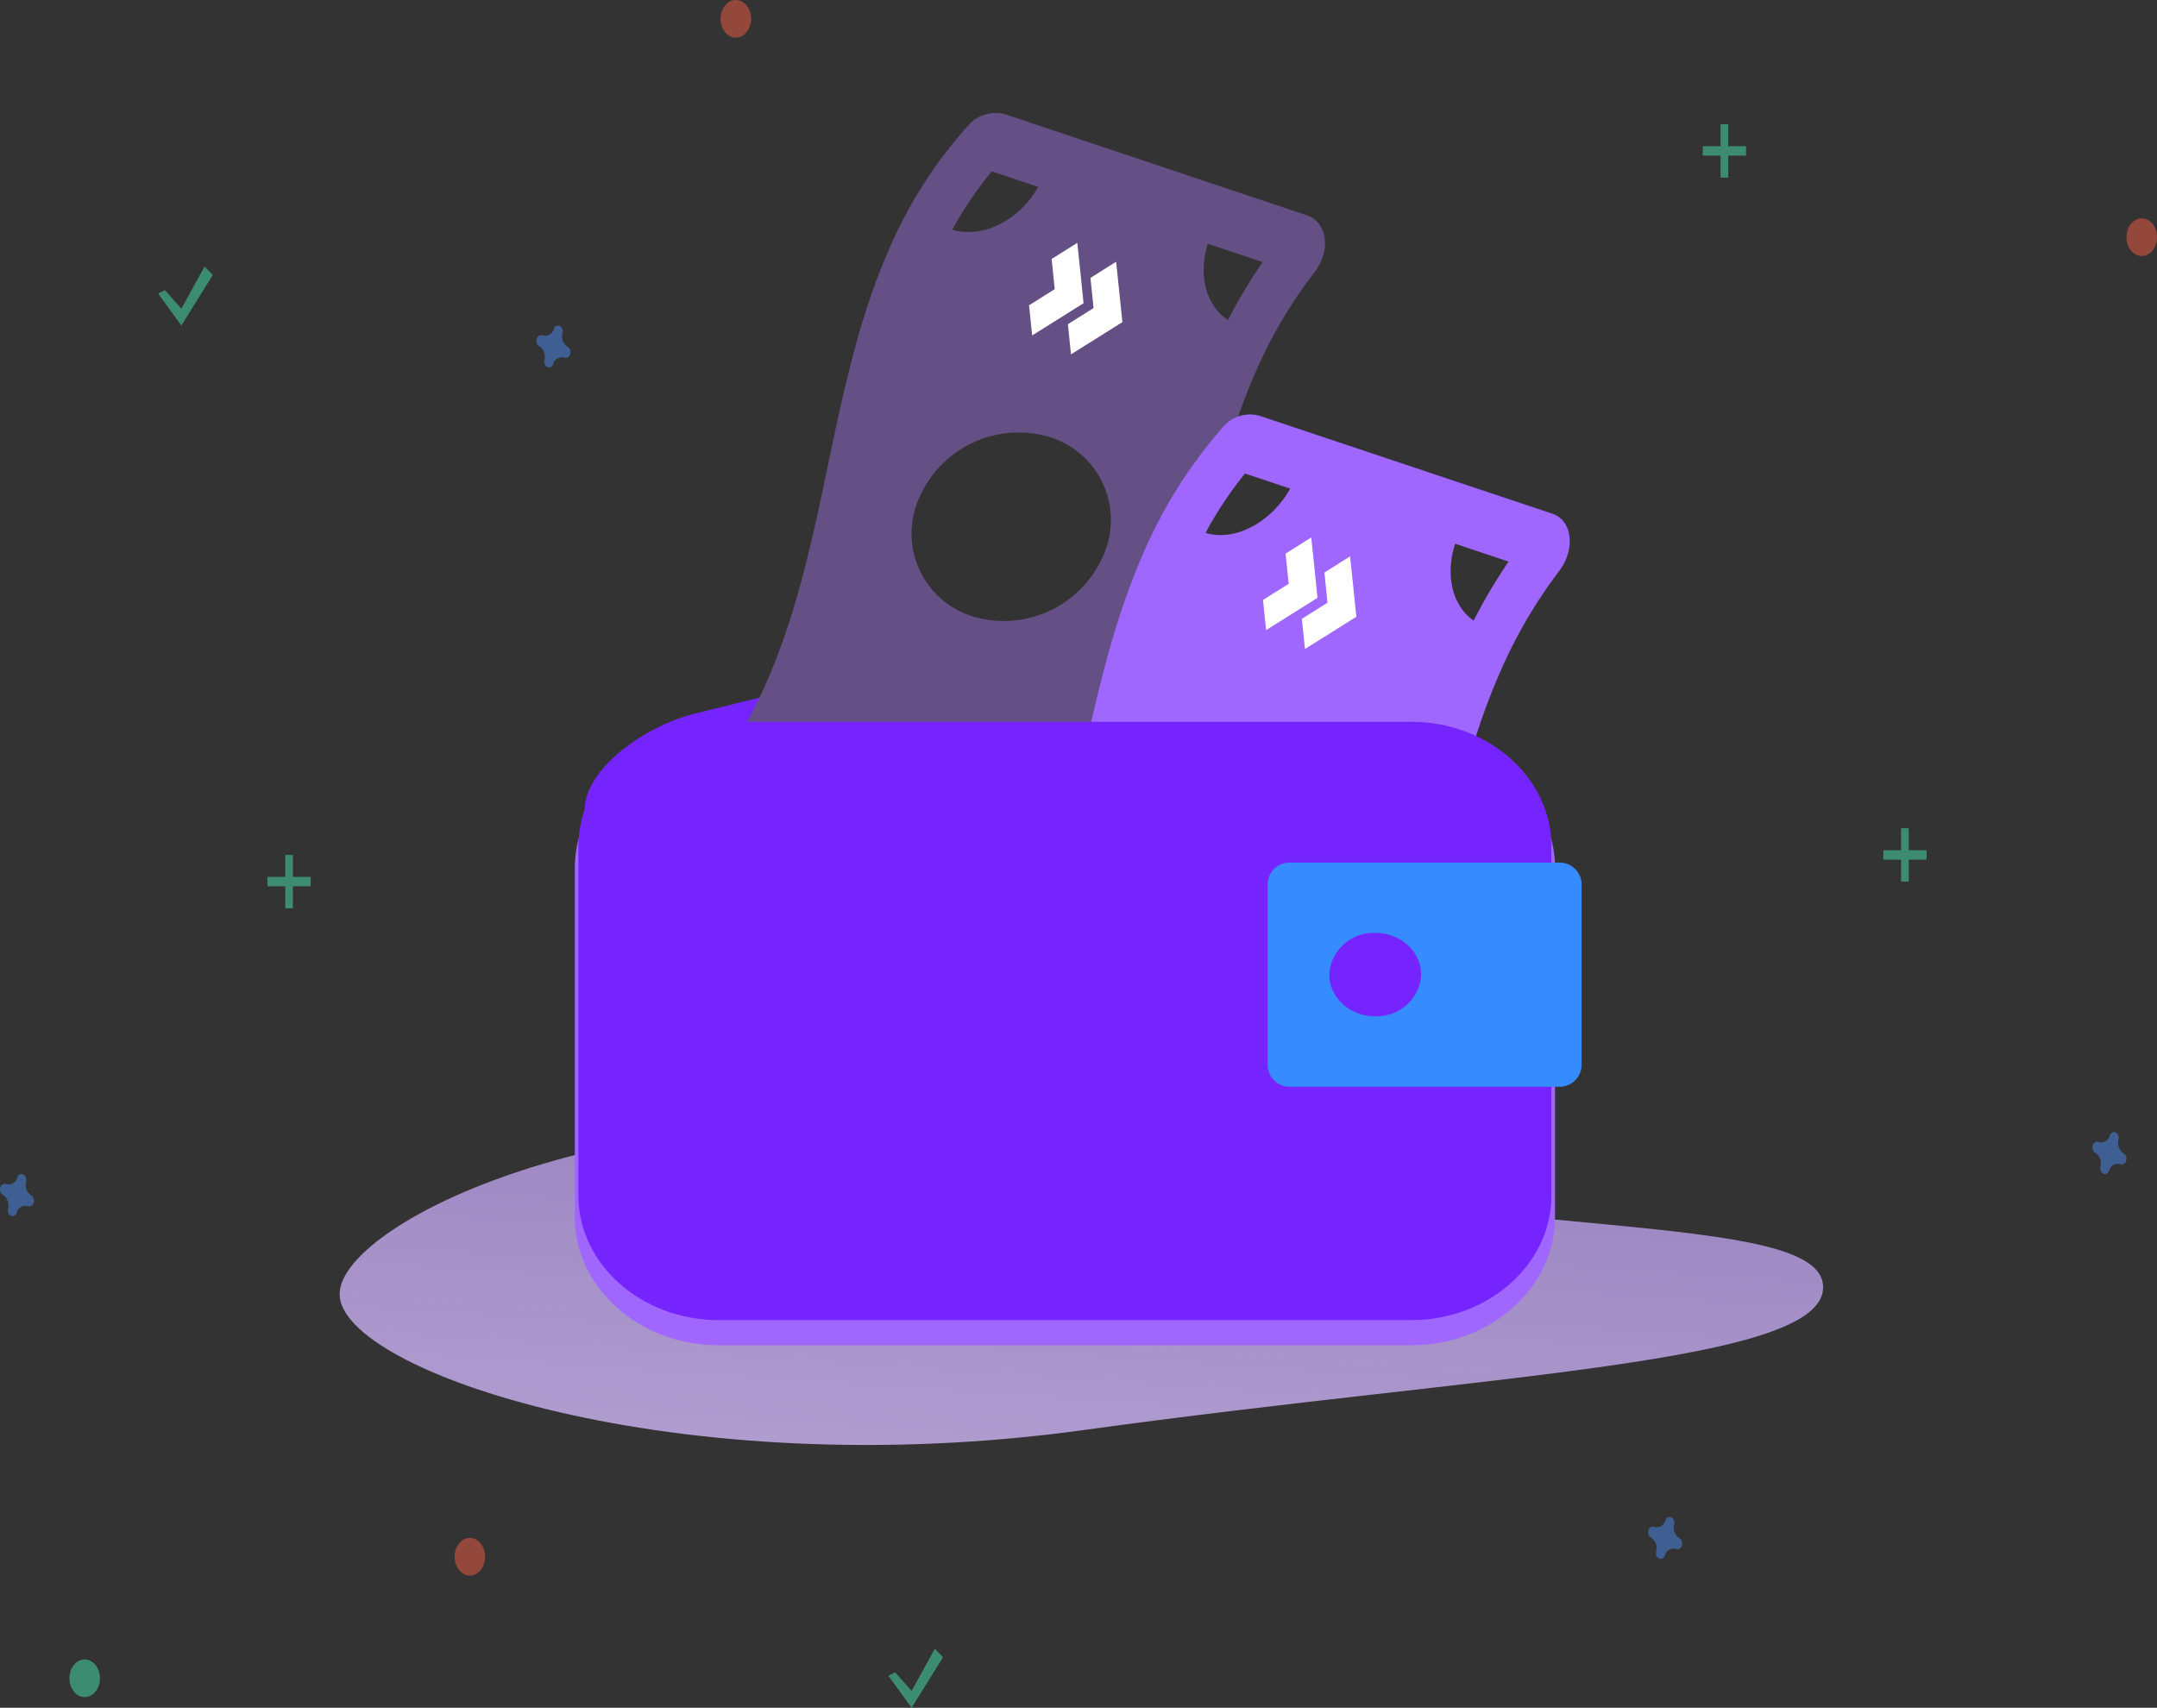 <svg xmlns="http://www.w3.org/2000/svg" xmlns:xlink="http://www.w3.org/1999/xlink" width="300.089" height="237.639" viewBox="0 0 300.089 237.639">
  <rect x="0" y="0" width="300.089" height="237.639" fill="#333333" stroke="none"/>
  <defs>
    <linearGradient id="linear-gradient" x1="0.499" y1="1.678" x2="2.261" y2="-5.814" gradientUnits="objectBoundingBox">
      <stop offset="0" stop-color="#c4b5dc"/>
      <stop offset="1" stop-color="#7624fe" stop-opacity="0"/>
    </linearGradient>
  </defs>
  <g id="Group_23" data-name="Group 23" transform="translate(-31.555 -316.791)">
    <path id="Path_79" data-name="Path 79" d="M278.39,601.309c.23,10.7-46.006,12.091-102.78,19.935C118.887,629.079,72.228,613.126,72,602.424s45.835-32.485,102.78-19.935c57.213,12.61,103.382,8.117,103.612,18.819Z" transform="translate(6.805 -105.472)" fill="url(#linear-gradient)"/>
    <g id="Group_22" data-name="Group 22" transform="translate(110.097 328.902)">
      <path id="Path_122" data-name="Path 122" d="M119.221,11.25H22.9C12.129,11.25,3.375,19.026,3.375,28.6V77.162c0,9.569,8.754,17.345,19.525,17.345h96.321c10.771,0,19.525-7.776,19.525-17.345V28.6C138.746,19.026,129.992,11.25,119.221,11.25Z" transform="translate(-1.448 80.078)" fill="#a067ff" stroke="#a067ff" stroke-width="1"/>
      <path id="Path_49" data-name="Path 49" d="M103.855,1.079,16.435,13.206C9.738,14.275.119,19.387.216,25.757c0,0,5.512-5.427,18.194-5.259L125.466,21.92l-.09-5.936a15.119,15.119,0,0,0-5.35-10.956h0A21.536,21.536,0,0,0,103.855,1.079Z" transform="matrix(0.995, -0.105, 0.105, 0.995, -0.091, 75.896)" fill="#7624fe"/>
      <path id="Icon_awesome-money-bill-wave" data-name="Icon awesome-money-bill-wave" d="M105.334,6.375A62.849,62.849,0,0,0,85.437,2.3C64.529,1.292,44,8.976,23.091,7.972A64.351,64.351,0,0,1,7.28,5.306,7.256,7.256,0,0,0,5.514,5C2.592,4.856.12,6.589.231,9.165L2.149,53.371A5.025,5.025,0,0,0,5.525,57.63a62.814,62.814,0,0,0,19.9,4.079c20.908,1,41.44-6.68,62.348-5.677A64.35,64.35,0,0,1,103.58,58.7a7.256,7.256,0,0,0,1.767.31c2.921.14,5.394-1.593,5.282-4.17l-1.917-44.2a5.032,5.032,0,0,0-3.378-4.26ZM8.509,12.54a73.885,73.885,0,0,0,10.7,1.755c-.821,4.047-5.073,6.923-10.335,6.67Zm1.723,39.711-.289-6.658c5.834.28,10.72,4.306,11.186,9.074A51.389,51.389,0,0,1,10.231,52.251ZM56.01,45.379a15.067,15.067,0,0,1-14.16-14.028,12.085,12.085,0,0,1,13-12.724A15.067,15.067,0,0,1,69.01,32.655,12.085,12.085,0,0,1,56.01,45.379Zm46.34,6.087a73.073,73.073,0,0,0-9.272-1.619c.839-3.586,4.391-6.169,8.923-6.424Zm-1.427-32.9c-5.267-.8-9.492-4.585-9.846-9.031a51.152,51.152,0,0,1,9.55,2.219Z" transform="translate(12.4 101.465) rotate(-69)" fill="#645085"/>
      <path id="Icon_awesome-money-bill-wave-2" data-name="Icon awesome-money-bill-wave" d="M106.918,6.338A66.25,66.25,0,0,0,86.729,2.332c-21.222-1.02-42.076,6.409-63.3,5.39A67.95,67.95,0,0,1,7.386,5.1a7.66,7.66,0,0,0-1.793-.305C2.628,4.65.114,6.331.223,8.836L2.088,51.821a4.927,4.927,0,0,0,3.419,4.147A66.212,66.212,0,0,0,25.7,59.976c21.222,1.019,42.078-6.41,63.3-5.392a67.95,67.95,0,0,1,16.044,2.625,7.66,7.66,0,0,0,1.793.305c2.965.142,5.478-1.538,5.37-4.043l-1.865-42.984a4.934,4.934,0,0,0-3.421-4.149Zm-98.3,5.8a78.044,78.044,0,0,0,10.859,1.729c-.84,3.933-5.162,6.721-10.5,6.464Zm1.675,38.614-.281-6.474c5.922.284,10.874,4.209,11.338,8.846A54.138,54.138,0,0,1,10.294,50.748Zm46.482-6.587C49.163,43.8,42.74,37.675,42.429,30.492s5.608-12.711,13.22-12.345S69.685,24.632,70,31.816,64.387,44.526,56.777,44.161Zm47.029,6.014A77.159,77.159,0,0,0,94.4,48.582c.858-3.485,4.469-5.989,9.07-6.228Zm-1.388-31.99c-5.345-.785-9.627-4.478-9.978-8.8a53.861,53.861,0,0,1,9.69,2.177Z" transform="matrix(0.358, -0.934, 0.934, 0.358, 47.303, 145.024)" fill="#a067ff"/>
      <path id="Path_48" data-name="Path 48" d="M119.221,11.25H22.9C12.129,11.25,3.375,19.026,3.375,28.6V77.162c0,9.569,8.754,17.345,19.525,17.345h96.321c10.771,0,19.525-7.776,19.525-17.345V28.6C138.746,19.026,129.992,11.25,119.221,11.25Z" transform="translate(-1.448 77.078)" fill="#7624fe"/>
      <path id="Path_51" data-name="Path 51" d="M17.227,14.855V40.247a3.066,3.066,0,0,0,3.191,2.9H57.712a3.066,3.066,0,0,0,3.191-2.9V14.855a3.066,3.066,0,0,0-3.191-2.9H20.418A3.066,3.066,0,0,0,17.227,14.855ZM32.6,33.337c-3.849.218-7.02-2.666-6.781-6.167a6.16,6.16,0,0,1,5.963-5.423c3.849-.218,7.02,2.666,6.781,6.167A6.161,6.161,0,0,1,32.6,33.337Z" transform="translate(80.593 95.963)" fill="#368bff"/>
    </g>
    <g id="hello" transform="translate(11.604 251.044)">
      <ellipse id="circle27-9" cx="2.124" cy="2.62" rx="2.124" ry="2.62" transform="translate(83.196 279.747)" fill="#f55f44" opacity="0.5"/>
      <ellipse id="circle41-7" cx="2.124" cy="2.62" rx="2.124" ry="2.62" transform="translate(29.609 296.662)" fill="#47e6b1" opacity="0.5"/>
      <path id="path33-7-3" d="M34.578,484.258a1.742,1.742,0,0,1-.725-1.939.932.932,0,0,0,.028-.178h0a.827.827,0,0,0-.425-.8.584.584,0,0,0-.747.271h0a.834.834,0,0,0-.072.158,1.241,1.241,0,0,1-1.572.894.521.521,0,0,0-.144-.035h0a.664.664,0,0,0-.652.525.923.923,0,0,0,.219.921h0a.607.607,0,0,0,.128.089,1.742,1.742,0,0,1,.725,1.939.931.931,0,0,0-.028.178h0a.826.826,0,0,0,.425.8.584.584,0,0,0,.747-.27h0a.833.833,0,0,0,.072-.158,1.241,1.241,0,0,1,1.572-.894.523.523,0,0,0,.144.035h0a.664.664,0,0,0,.652-.525.923.923,0,0,0-.219-.921h0A.6.6,0,0,0,34.578,484.258Z" transform="translate(-10.278 -252.167)" fill="#4d8af0" opacity="0.5"/>
      <path id="path25-0" d="M142.372,185.043a1.742,1.742,0,0,1-.725-1.939.934.934,0,0,0,.028-.178h0a.827.827,0,0,0-.425-.8.584.584,0,0,0-.747.27h0a.836.836,0,0,0-.072.158,1.241,1.241,0,0,1-1.572.894.521.521,0,0,0-.144-.035h0a.664.664,0,0,0-.652.525.923.923,0,0,0,.219.921h0a.606.606,0,0,0,.128.089,1.742,1.742,0,0,1,.725,1.939.934.934,0,0,0-.028.178h0a.827.827,0,0,0,.425.8.584.584,0,0,0,.747-.271h0a.833.833,0,0,0,.072-.158,1.241,1.241,0,0,1,1.572-.894.523.523,0,0,0,.144.035h0a.664.664,0,0,0,.652-.525.923.923,0,0,0-.219-.921h0A.606.606,0,0,0,142.372,185.043Z" transform="translate(-43.439 -71.027)" fill="#4d8af0" opacity="0.5"/>
      <g id="g59-3" transform="translate(281.963 181)" opacity="0.5">
        <rect id="rect55-7" width="1.062" height="7.424" transform="translate(2.478)" fill="#47e6b1"/>
        <rect id="rect57-4" width="1.31" height="6.018" transform="translate(6.018 3.057) rotate(90)" fill="#47e6b1"/>
      </g>
      <path id="path33-7-3-2" d="M896.695,184.238a1.742,1.742,0,0,1-.725-1.939.941.941,0,0,0,.028-.178h0a.827.827,0,0,0-.425-.8.584.584,0,0,0-.747.271h0a.829.829,0,0,0-.072.158,1.241,1.241,0,0,1-1.572.894.524.524,0,0,0-.144-.035h0a.664.664,0,0,0-.652.525.924.924,0,0,0,.219.921h0a.606.606,0,0,0,.128.089,1.742,1.742,0,0,1,.725,1.939.913.913,0,0,0-.028.178h0a.826.826,0,0,0,.425.8.584.584,0,0,0,.747-.271h0a.835.835,0,0,0,.072-.158,1.241,1.241,0,0,1,1.572-.894.523.523,0,0,0,.144.035h0a.664.664,0,0,0,.652-.525.923.923,0,0,0-.219-.921h0A.6.6,0,0,0,896.695,184.238Z" transform="translate(-643.099 95.558)" fill="#4d8af0" opacity="0.5"/>
      <path id="path33-7-4" d="M613.423,51.389a1.742,1.742,0,0,1-.725-1.939.942.942,0,0,0,.028-.178h0a.827.827,0,0,0-.425-.8.583.583,0,0,0-.746.271h0a.828.828,0,0,0-.072.158,1.241,1.241,0,0,1-1.572.894.521.521,0,0,0-.144-.035h0a.664.664,0,0,0-.652.525.923.923,0,0,0,.219.921h0a.6.6,0,0,0,.128.089,1.742,1.742,0,0,1,.725,1.939.937.937,0,0,0-.028.178h0a.827.827,0,0,0,.425.8.583.583,0,0,0,.746-.271h0a.828.828,0,0,0,.072-.158,1.241,1.241,0,0,1,1.572-.894.521.521,0,0,0,.144.035h0a.664.664,0,0,0,.652-.525.923.923,0,0,0-.219-.921h0A.6.6,0,0,0,613.423,51.389Z" transform="translate(-298.018 174.858)" fill="#4d8af0" opacity="0.5"/>
      <ellipse id="circle27-9-1" cx="2.124" cy="2.62" rx="2.124" ry="2.62" transform="translate(120.196 65.747)" fill="#f55f44" opacity="0.5"/>
      <ellipse id="circle31-3-2" cx="2.124" cy="2.62" rx="2.124" ry="2.62" transform="translate(315.793 96.134)" fill="#f55f44" opacity="0.5"/>
      <g id="g47-8-3" transform="translate(256.848 83.035)" opacity="0.5">
        <rect id="rect43-5-3" width="1.062" height="7.424" transform="translate(2.478)" fill="#47e6b1"/>
        <rect id="rect45-3-9" width="1.31" height="6.018" transform="translate(6.018 3.057) rotate(90)" fill="#47e6b1"/>
      </g>
      <g id="g47-8-1" transform="translate(57.155 184.712)" opacity="0.5">
        <rect id="rect43-5-1" width="1.062" height="7.424" transform="translate(2.478)" fill="#47e6b1"/>
        <rect id="rect45-3-1" width="1.31" height="6.018" transform="translate(6.018 3.057) rotate(90)" fill="#47e6b1"/>
      </g>
      <path id="polygon67-2" d="M792.921,119.252l.95-.469,2.281,2.579,3.231-5.862,1.141,1.173-4.372,7.035Z" transform="translate(-750.97 -12.663)" fill="#47e6b1" opacity="0.5"/>
      <path id="polygon67-2-3" d="M792.921,119.252l.95-.469,2.281,2.579,3.231-5.862,1.141,1.173-4.372,7.035Z" transform="translate(-649.375 179.678)" fill="#47e6b1" opacity="0.5"/>
    </g>
    <g id="Group_13395" data-name="Group 13395" transform="matrix(0.438, -0.899, 0.899, 0.438, 173.15, 362.494)">
      <path id="Path_639" data-name="Path 639" d="M2665.221,1465.911l3.584-2.225,3.583-2.238-3.583-2.225-3.584,2.225-3.583-2.225-3.584,2.225,3.584,2.238Z" transform="translate(-2658.053 -1453.213)" fill="#fff"/>
      <path id="Path_640" data-name="Path 640" d="M2665.221,1361.885l3.584-2.225,3.583-2.238-3.583-2.225-3.584,2.225-3.583-2.225-3.584,2.225,3.584,2.238Z" transform="translate(-2658.053 -1355.195)" fill="#fff"/>
    </g>
    <g id="Group_13395-2" data-name="Group 13395" transform="matrix(0.438, -0.899, 0.899, 0.438, 205.698, 403.494)">
      <path id="Path_639-2" data-name="Path 639" d="M2665.221,1465.911l3.584-2.225,3.583-2.238-3.583-2.225-3.584,2.225-3.583-2.225-3.584,2.225,3.584,2.238Z" transform="translate(-2658.053 -1453.213)" fill="#fff"/>
      <path id="Path_640-2" data-name="Path 640" d="M2665.221,1361.885l3.584-2.225,3.583-2.238-3.583-2.225-3.584,2.225-3.583-2.225-3.584,2.225,3.584,2.238Z" transform="translate(-2658.053 -1355.195)" fill="#fff"/>
    </g>
  </g>
</svg>
